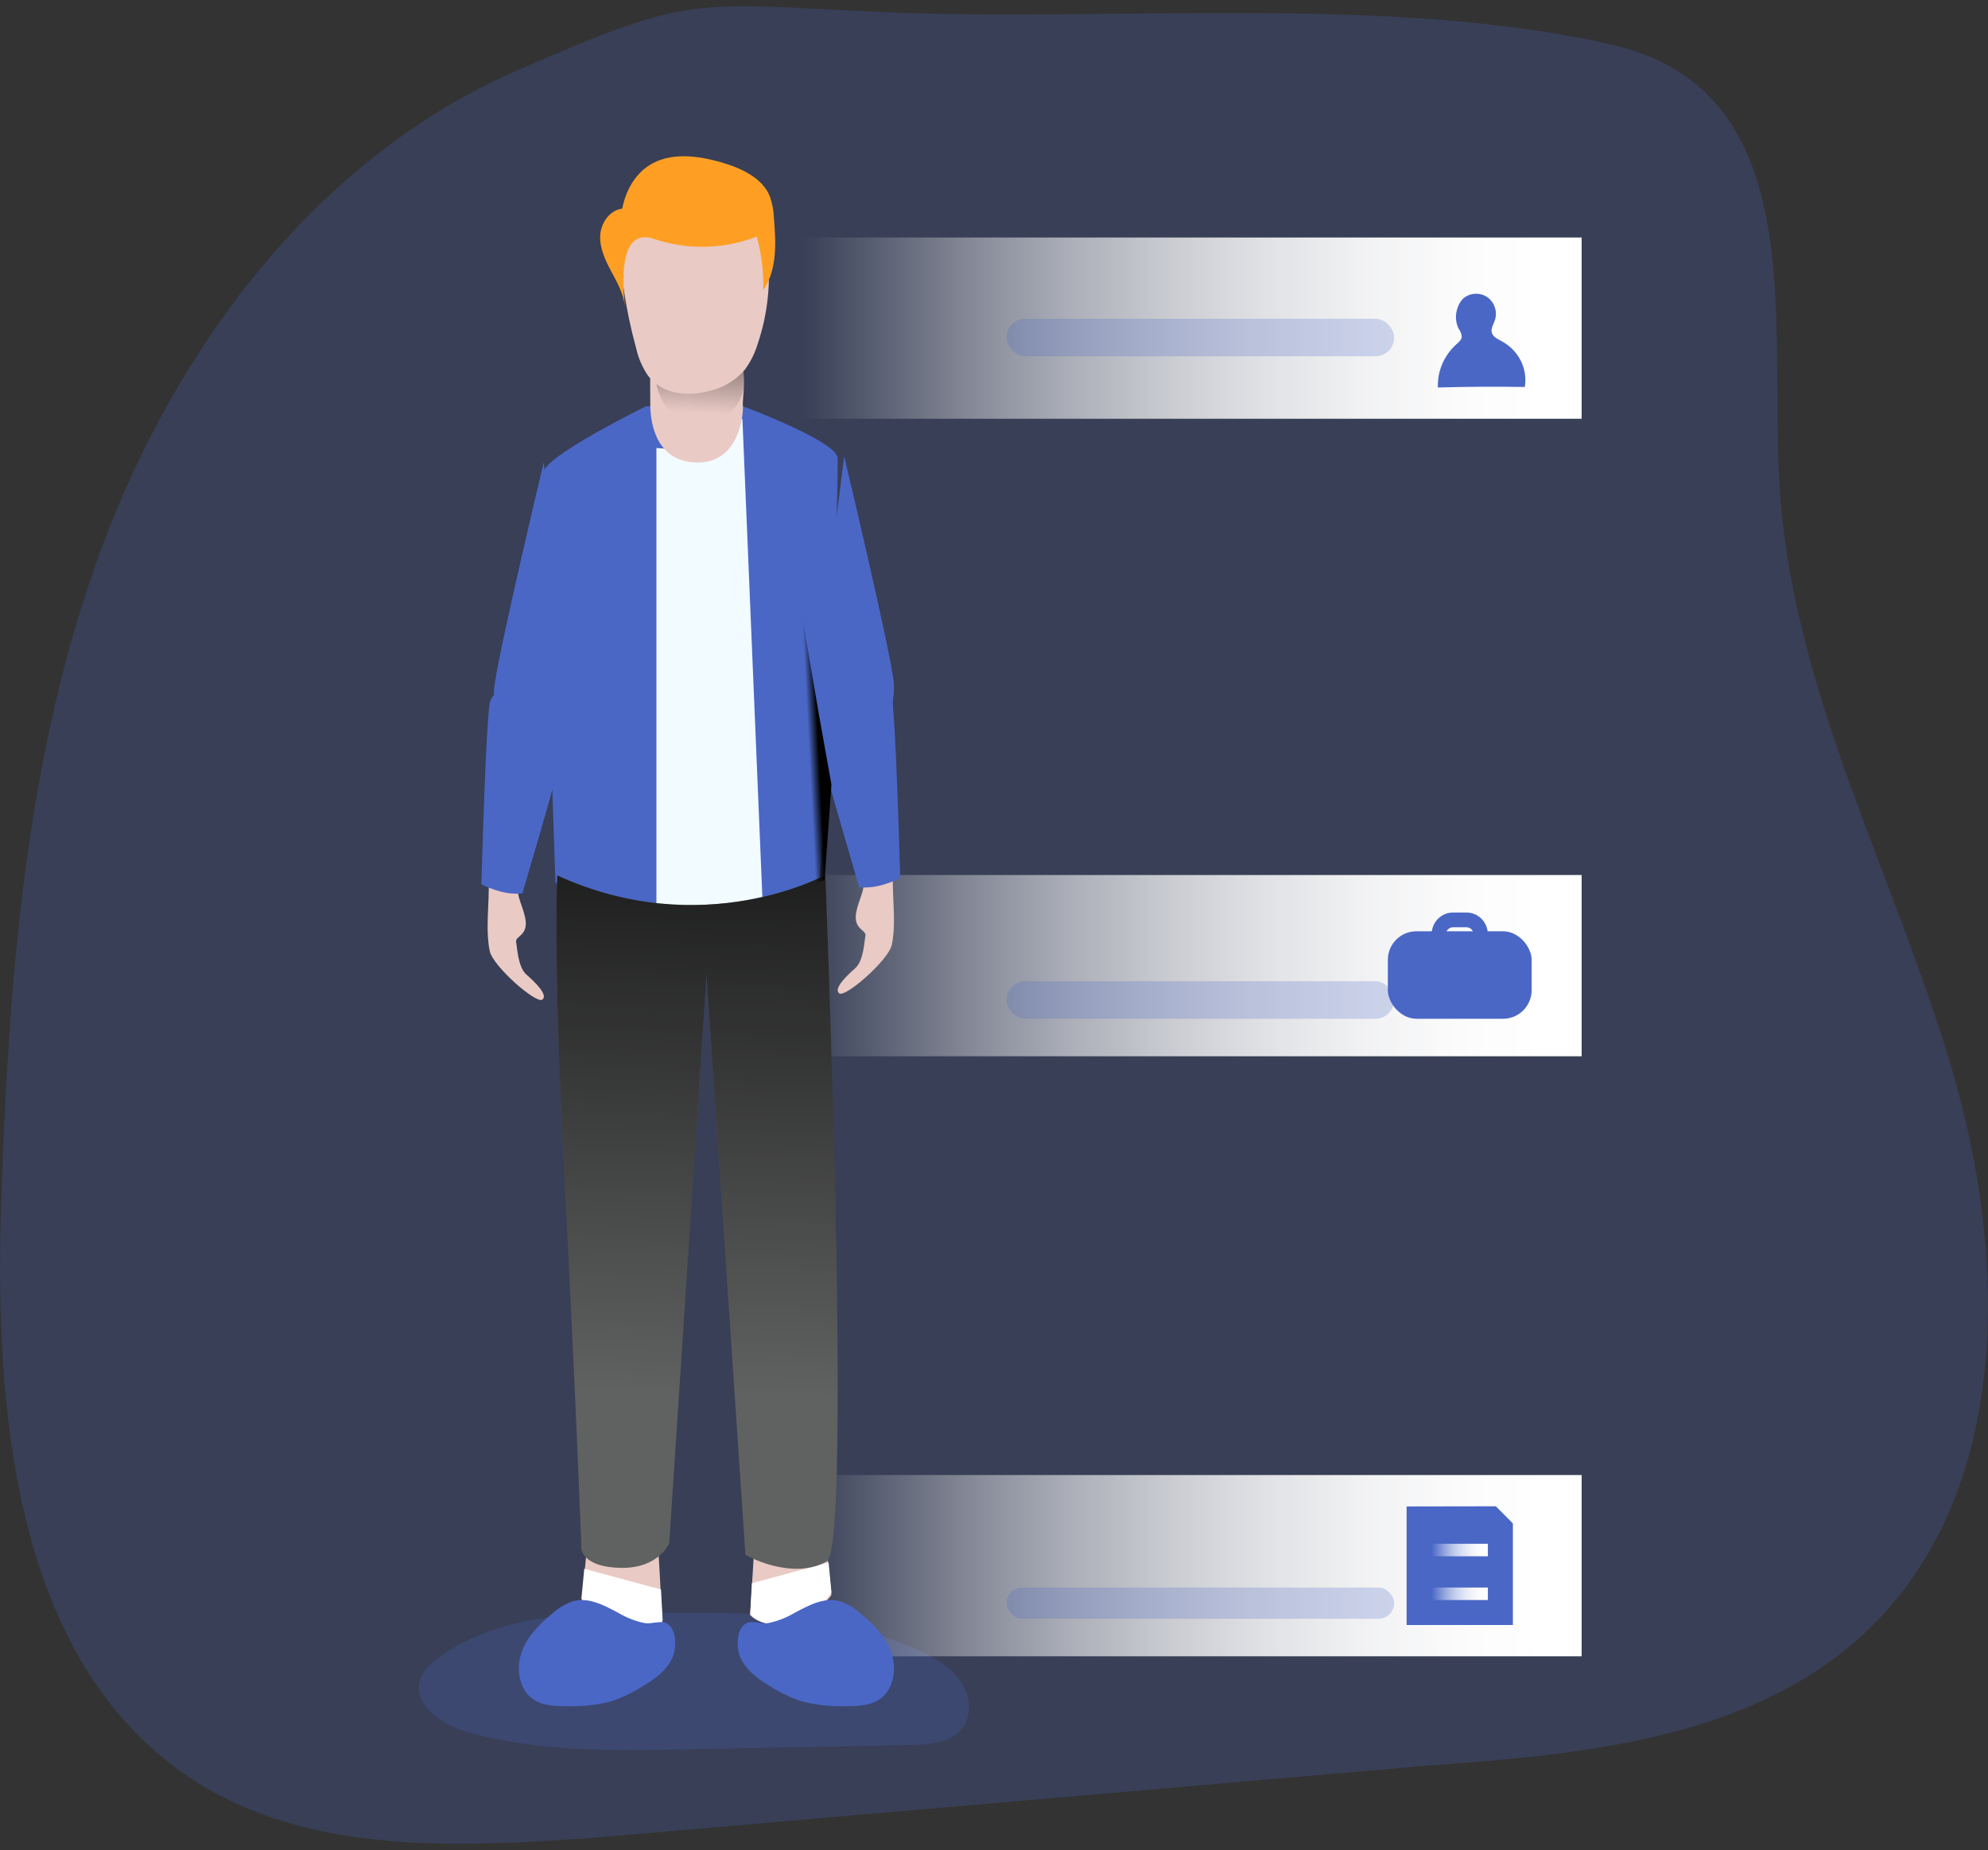<?xml version="1.0" encoding="UTF-8"?>
<svg width="318px" height="296px" viewBox="0 0 318 296" version="1.1" xmlns="http://www.w3.org/2000/svg" xmlns:xlink="http://www.w3.org/1999/xlink">
    <rect x="0" y="0" width="318" height="296" fill="#333333" stroke="none"/>
    <title>Personal data _Monochromatic</title>
    <defs>
        <linearGradient x1="0%" y1="50.011%" x2="100.005%" y2="50.011%" id="linearGradient-1">
            <stop stop-color="#FFFFFF" stop-opacity="0" offset="0%"></stop>
            <stop stop-color="#FFFFFF" stop-opacity="0.23" offset="13%"></stop>
            <stop stop-color="#FFFFFF" stop-opacity="0.41" offset="23%"></stop>
            <stop stop-color="#FFFFFF" stop-opacity="0.59" offset="35%"></stop>
            <stop stop-color="#FFFFFF" stop-opacity="0.74" offset="48%"></stop>
            <stop stop-color="#FFFFFF" stop-opacity="0.85" offset="60%"></stop>
            <stop stop-color="#FFFFFF" stop-opacity="0.93" offset="72%"></stop>
            <stop stop-color="#FFFFFF" stop-opacity="0.98" offset="84%"></stop>
            <stop stop-color="#FFFFFF" offset="95%"></stop>
        </linearGradient>
        <linearGradient x1="0%" y1="49.989%" x2="100.005%" y2="49.989%" id="linearGradient-2">
            <stop stop-color="#FFFFFF" stop-opacity="0" offset="0%"></stop>
            <stop stop-color="#FFFFFF" stop-opacity="0.23" offset="13%"></stop>
            <stop stop-color="#FFFFFF" stop-opacity="0.41" offset="23%"></stop>
            <stop stop-color="#FFFFFF" stop-opacity="0.59" offset="35%"></stop>
            <stop stop-color="#FFFFFF" stop-opacity="0.74" offset="48%"></stop>
            <stop stop-color="#FFFFFF" stop-opacity="0.85" offset="60%"></stop>
            <stop stop-color="#FFFFFF" stop-opacity="0.93" offset="72%"></stop>
            <stop stop-color="#FFFFFF" stop-opacity="0.98" offset="84%"></stop>
            <stop stop-color="#FFFFFF" offset="95%"></stop>
        </linearGradient>
        <linearGradient x1="47.155%" y1="79.653%" x2="62.909%" y2="-135.325%" id="linearGradient-3">
            <stop stop-color="#010101" stop-opacity="0" offset="0%"></stop>
            <stop stop-color="#010101" offset="95%"></stop>
        </linearGradient>
        <linearGradient x1="49.637%" y1="73.618%" x2="50.949%" y2="-38.464%" id="linearGradient-4">
            <stop stop-color="#010101" stop-opacity="0" offset="0%"></stop>
            <stop stop-color="#010101" offset="95%"></stop>
        </linearGradient>
        <linearGradient x1="47.917%" y1="50.44%" x2="69.117%" y2="43.049%" id="linearGradient-5">
            <stop stop-color="#010101" stop-opacity="0" offset="0%"></stop>
            <stop stop-color="#010101" offset="95%"></stop>
        </linearGradient>
        <linearGradient x1="0%" y1="50%" x2="100.068%" y2="50%" id="linearGradient-6">
            <stop stop-color="#FFFFFF" stop-opacity="0" offset="0%"></stop>
            <stop stop-color="#FFFFFF" stop-opacity="0.23" offset="13%"></stop>
            <stop stop-color="#FFFFFF" stop-opacity="0.41" offset="23%"></stop>
            <stop stop-color="#FFFFFF" stop-opacity="0.59" offset="35%"></stop>
            <stop stop-color="#FFFFFF" stop-opacity="0.74" offset="48%"></stop>
            <stop stop-color="#FFFFFF" stop-opacity="0.85" offset="60%"></stop>
            <stop stop-color="#FFFFFF" stop-opacity="0.93" offset="72%"></stop>
            <stop stop-color="#FFFFFF" stop-opacity="0.98" offset="84%"></stop>
            <stop stop-color="#FFFFFF" offset="95%"></stop>
        </linearGradient>
    </defs>
    <g id="Page-1" stroke="none" stroke-width="1" fill="none" fill-rule="evenodd">
        <g id="edit-user-desktop" transform="translate(-972, -150)" fill-rule="nonzero">
            <g id="Personal-data-_Monochromatic" transform="translate(972, 150.065)">
                <path d="M140.161,1.814 C110.046,0.387 110.369,-0.833 82.712,11.204 C50.818,25.091 28.13,55.286 16.103,88.022 C4.076,120.758 1.457,156.142 0.222,191.01 C-1.031,225.665 2.203,266.571 31.439,285.055 C49.771,296.64 73.048,295.521 94.657,294.005 L228.962,282.382 C253.636,280.653 280.416,278.042 298.447,261.055 C321.711,239.149 321.297,201.69 312.235,170.991 C303.172,140.293 287.166,111.243 284.778,79.299 C282.703,52.135 290.437,14.481 257.634,7.028 C221.616,-1.135 177.163,3.569 140.161,1.814 Z" id="Path" fill="#4A67C6" opacity="0.24"></path>
                <path d="M98.013,258.034 C88.339,258.091 78.198,259.41 70.305,265.04 C68.985,265.983 67.684,267.123 67.204,268.677 C65.941,272.753 70.785,275.957 74.864,277.097 C86.129,280.25 98.007,280.046 109.689,279.823 L145.726,279.129 C148.77,279.065 152.268,278.779 154.049,276.282 C155.602,274.104 155.122,270.932 153.556,268.76 C151.99,266.588 149.565,265.219 147.147,264.091 C131.79,256.945 114.557,257.938 98.013,258.034 Z" id="Path" fill="#4A67C6" opacity="0.24"></path>
                <rect id="Rectangle" fill="url(#linearGradient-1)" x="128" y="37.935" width="125" height="29"></rect>
                <rect id="Rectangle" fill="url(#linearGradient-2)" x="128" y="139.935" width="125" height="29"></rect>
                <rect id="Rectangle" fill="url(#linearGradient-2)" x="128" y="235.935" width="125" height="29"></rect>
                <path d="M132.195,247.394 L133,255.139 C133,255.139 129.781,259.626 125.608,259.906 C121.436,260.186 120,258.333 120,258.333 L120.683,246.935" id="Path" fill="#E9CAC5"></path>
                <path d="M120,258.197 L120.277,253.238 L132.543,249.935 L133,254.732 C133,254.732 129.781,259.6 125.608,259.904 C121.436,260.207 120,258.197 120,258.197 Z" id="Path" fill="#FFFFFF"></path>
                <path d="M93.803,248.422 L93,256.762 C93,256.762 96.205,261.597 100.394,261.903 C104.583,262.209 106,260.21 106,260.21 L105.316,247.935" id="Path" fill="#E9CAC5"></path>
                <path d="M106,259.198 L105.73,254.249 L93.458,250.935 L93,255.727 C93,255.727 96.205,260.595 100.394,260.903 C104.583,261.211 106,259.198 106,259.198 Z" id="Path" fill="#FFFFFF"></path>
                <path d="M103.345,64.935 C103.345,64.935 87.398,72.78 87.04,75.351 C86.682,77.922 88.843,141.102 88.843,141.102 C88.843,141.102 94.016,147.935 109.87,147.935 C126.107,147.935 130.287,143.208 131.009,141.02 C131.731,138.833 134.324,75.828 133.966,73.132 C133.608,70.435 118.902,64.96 118.902,64.96 L103.345,64.935 Z" id="Path" fill="#4A67C6"></path>
                <path d="M105,71.61 L105,145.52 C105,145.52 112.754,149.175 122,144.736 L118.756,66.935 L111.171,72.139 L105,71.61 Z" id="Path" fill="#F2FBFF"></path>
                <path d="M104.071,55.03 C104.071,55.03 103.953,60.705 104.021,64.873 C104.071,67.976 105.119,73.935 111.65,73.935 C118.181,73.935 118.948,66.368 118.829,64.873 C118.742,63.814 119.254,61.645 118.829,58.265 C118.399,54.645 104.433,52.514 104.071,55.03 Z" id="Path" fill="#E9CAC5"></path>
                <path d="M107.304,65.926 C107.937,66.538 108.686,67.008 109.503,67.309 C110.697,67.779 111.972,67.988 113.248,67.923 C114.022,67.899 114.779,67.688 115.46,67.309 C116.205,66.811 116.848,66.165 117.35,65.409 C117.963,64.688 118.439,63.854 118.753,62.951 C118.891,62.431 118.967,61.897 118.979,61.359 C119.029,60.216 118.989,59.071 118.86,57.935 C115.674,58.291 112.487,58.55 109.295,58.783 C107.464,58.918 104.313,59.349 105.134,62.016 C105.556,63.475 106.299,64.813 107.304,65.926 L107.304,65.926 Z" id="Path" fill="url(#linearGradient-3)"></path>
                <path d="M89.145,140.004 C89.145,140.004 88.41,151.956 90.25,187.461 C92.089,222.965 93.005,247.801 93.005,247.801 C93.005,247.801 93.244,250.701 99.339,250.789 C105.435,250.877 107.055,246.838 107.055,246.838 L113.012,155.857 L119.233,248.707 C119.233,248.707 126.552,252.922 132.259,249.757 C136.308,247.512 132.026,139.935 132.026,139.935 C132.026,139.935 112.466,150.698 89.145,140.004 Z" id="Path" fill="#606161"></path>
                <path d="M89.145,140.004 C89.145,140.004 88.41,151.956 90.25,187.461 C92.089,222.965 93.005,247.801 93.005,247.801 C93.005,247.801 93.244,250.701 99.339,250.789 C105.435,250.877 107.055,246.838 107.055,246.838 L113.012,155.857 L119.233,248.707 C119.233,248.707 126.552,252.922 132.259,249.757 C136.308,247.512 132.026,139.935 132.026,139.935 C132.026,139.935 112.466,150.698 89.145,140.004 Z" id="Path" fill="url(#linearGradient-4)"></path>
                <path d="M135.035,72.935 C135.035,72.935 142.383,103.757 142.954,109.001 C143.524,114.244 138.671,126.733 135.668,125.895 C128.997,124.018 130.063,112.648 130.063,112.648 L135.035,72.935 Z" id="Path" fill="#4A67C6"></path>
                <path d="M139.139,130.381 C139.473,129.995 139.993,129.843 140.473,129.99 C140.951,130.262 141.298,130.727 141.434,131.273 C142.898,135.122 142.724,138.534 142.842,142.492 C142.929,145.276 143.233,148.362 142.656,151.107 C142.148,153.532 135.213,159.6 134.245,158.875 C133.278,158.15 135.393,156.085 136.776,154.872 C138.159,153.66 138.234,150.626 138.438,149.657 C138.643,148.689 136.379,148.682 136.987,145.776 C137.44,143.621 138.345,142.569 138.19,140.318 C138.005,137.649 138.09,134.968 138.445,132.319 C138.486,131.715 138.665,131.131 138.966,130.612 C139.018,130.531 139.076,130.454 139.139,130.381 L139.139,130.381 Z" id="Path" fill="#E9CAC5"></path>
                <path d="M131.788,121.898 C131.685,122.369 137.438,141.867 137.438,141.867 C137.438,141.867 139.992,142.413 144,140.412 C144,140.412 143.252,113.037 142.589,111.137 C141.926,109.236 140.643,109.675 134.683,111.851 C128.723,114.028 131.788,121.898 131.788,121.898 Z" id="Path" fill="#4A67C6"></path>
                <path d="M86.966,73.935 C86.966,73.935 79.61,104.757 79.045,110.001 C78.481,115.244 83.322,127.733 86.326,126.895 C92.998,125.018 91.938,113.642 91.938,113.642 L86.966,73.935 Z" id="Path" fill="#4A67C6"></path>
                <path d="M81.855,131.381 C81.521,130.995 81.002,130.843 80.522,130.99 C80.041,131.258 79.694,131.724 79.567,132.273 C78.097,136.123 78.277,139.53 78.153,143.489 C78.072,146.273 77.769,149.366 78.339,152.112 C78.848,154.537 85.78,160.6 86.753,159.875 C87.727,159.15 85.6,157.084 84.217,155.871 C82.834,154.659 82.76,151.624 82.555,150.655 C82.351,149.686 84.614,149.686 84.006,146.774 C83.554,144.624 82.655,143.565 82.803,141.313 C82.989,138.647 82.903,135.967 82.549,133.319 C82.509,132.716 82.333,132.132 82.035,131.612 C81.982,131.53 81.922,131.452 81.855,131.381 L81.855,131.381 Z" id="Path" fill="#E9CAC5"></path>
                <path d="M89.212,122.898 C89.321,123.368 83.562,142.867 83.562,142.867 C83.562,142.867 81.008,143.413 77,141.412 C77,141.412 77.748,114.036 78.411,112.136 C79.074,110.236 80.357,110.675 86.317,112.857 C92.277,115.04 89.212,122.898 89.212,122.898 Z" id="Path" fill="#4A67C6"></path>
                <path d="M98.992,258.038 C96.723,256.824 94.237,255.455 91.764,256.1 C90.507,256.499 89.348,257.176 88.363,258.083 C86.329,259.756 84.362,261.713 83.454,264.245 C82.545,266.776 82.965,270.012 85.049,271.627 C86.601,272.834 88.678,272.918 90.614,272.918 C93.019,273.006 95.425,272.743 97.761,272.137 C99.525,271.552 101.215,270.747 102.794,269.741 C104.649,268.623 106.535,267.312 107.494,265.31 C108.217,263.799 108.372,260.518 106.554,259.62 C105.694,259.201 104.148,259.814 103.097,259.62 C101.657,259.324 100.271,258.79 98.992,258.038 L98.992,258.038 Z" id="Path" fill="#4A67C6"></path>
                <path d="M127.01,258.038 C129.274,256.824 131.76,255.455 134.234,256.1 C135.491,256.499 136.651,257.176 137.636,258.083 C139.67,259.756 141.637,261.713 142.546,264.245 C143.455,266.776 143.035,270.012 140.957,271.627 C139.404,272.834 137.32,272.918 135.391,272.918 C132.984,273.006 130.578,272.743 128.241,272.137 C126.477,271.552 124.787,270.747 123.207,269.741 C121.352,268.623 119.496,267.312 118.507,265.31 C117.783,263.799 117.628,260.518 119.447,259.62 C120.306,259.201 121.852,259.814 122.904,259.62 C124.344,259.323 125.73,258.789 127.01,258.038 L127.01,258.038 Z" id="Path" fill="#4A67C6"></path>
                <polygon id="Path" fill="url(#linearGradient-5)" points="127.704 94.935 126 142.935 131.904 140.723 133 125.471 130.924 113.847"></polygon>
                <path d="M99,36.568 C99.113,43.02 100.039,49.43 101.756,55.643 C102.106,57.229 102.756,58.731 103.669,60.067 C104.773,61.448 106.321,62.391 108.042,62.734 C109.741,63.052 111.489,62.992 113.163,62.558 C115.46,62.11 117.547,60.908 119.102,59.138 C120.014,57.918 120.71,56.547 121.158,55.085 C122.85,50.142 123.387,44.869 122.725,39.681 C122.397,37.171 121.685,34.529 119.827,32.973 C118.709,32.126 117.403,31.569 116.024,31.348 C111.072,30.351 105.931,31.172 101.521,33.663 C100.809,34.003 100.198,34.527 99.749,35.182 C99.367,35.96 99.18,36.822 99.204,37.692" id="Path" fill="#E9CAC5"></path>
                <path d="M99.95,48.935 C99.746,46.933 98.722,45.118 97.774,43.358 C96.826,41.598 95.923,39.64 96.005,37.658 C96.088,35.675 97.488,33.556 99.536,33.32 C100.051,30.612 101.445,27.954 103.786,26.43 C107.145,24.23 111.598,24.807 115.479,25.94 C118.615,26.857 121.974,28.419 123.151,31.368 C123.522,32.439 123.736,33.555 123.787,34.683 C124.118,38.686 124.366,43.024 122.095,46.37 C122.176,43.479 121.822,40.591 121.045,37.8 C115.782,39.834 109.945,39.961 104.594,38.16 C98.874,36.232 99.6,45.459 99.95,48.935 Z" id="Path" fill="#FE9F24"></path>
                <rect id="Rectangle" fill="#4A67C6" x="222" y="148.935" width="23" height="14" rx="4.57"></rect>
                <path d="M234.581,152.935 L232.419,152.935 C230.531,152.935 229,151.368 229,149.435 C229,147.502 230.531,145.935 232.419,145.935 L234.581,145.935 C236.469,145.935 238,147.502 238,149.435 C238,151.368 236.469,152.935 234.581,152.935 L234.581,152.935 Z M232.419,148.295 C231.786,148.295 231.273,148.82 231.273,149.468 C231.273,150.116 231.786,150.641 232.419,150.641 L234.581,150.641 C235.214,150.641 235.727,150.116 235.727,149.468 C235.727,148.82 235.214,148.295 234.581,148.295 L232.419,148.295 Z" id="Shape" fill="#4A67C6"></path>
                <path d="M230.007,61.935 C234.643,61.801 239.276,61.773 243.908,61.85 C244.391,58.943 242.95,56.051 240.278,54.563 C239.638,54.211 238.846,53.877 238.641,53.191 C238.437,52.505 238.872,51.88 239.095,51.236 C239.567,49.91 239.136,48.445 238.009,47.544 C236.833,46.684 235.18,46.74 234.072,47.678 C233.634,48.111 233.315,48.641 233.145,49.22 C232.751,50.306 232.815,51.494 233.324,52.535 C233.618,52.917 233.79,53.37 233.823,53.841 C233.771,54.345 233.311,54.703 232.921,55.055 C230.962,56.849 229.902,59.352 230.007,61.935 L230.007,61.935 Z" id="Path" fill="#4A67C6"></path>
                <polygon id="Path" fill="#4A67C6" points="242 259.935 225 259.935 225 240.96 239.277 240.935 242 243.677"></polygon>
                <rect id="Rectangle" fill="url(#linearGradient-6)" x="229" y="246.935" width="9" height="2"></rect>
                <rect id="Rectangle" fill="url(#linearGradient-6)" x="229" y="253.935" width="9" height="2"></rect>
                <rect id="Rectangle" fill="#4A67C6" opacity="0.24" x="161" y="50.935" width="62" height="6" rx="3"></rect>
                <rect id="Rectangle" fill="#4A67C6" opacity="0.24" x="161" y="156.935" width="62" height="6" rx="3"></rect>
                <rect id="Rectangle" fill="#4A67C6" opacity="0.24" x="161" y="253.935" width="62" height="5" rx="2.5"></rect>
            </g>
        </g>
    </g>
</svg>